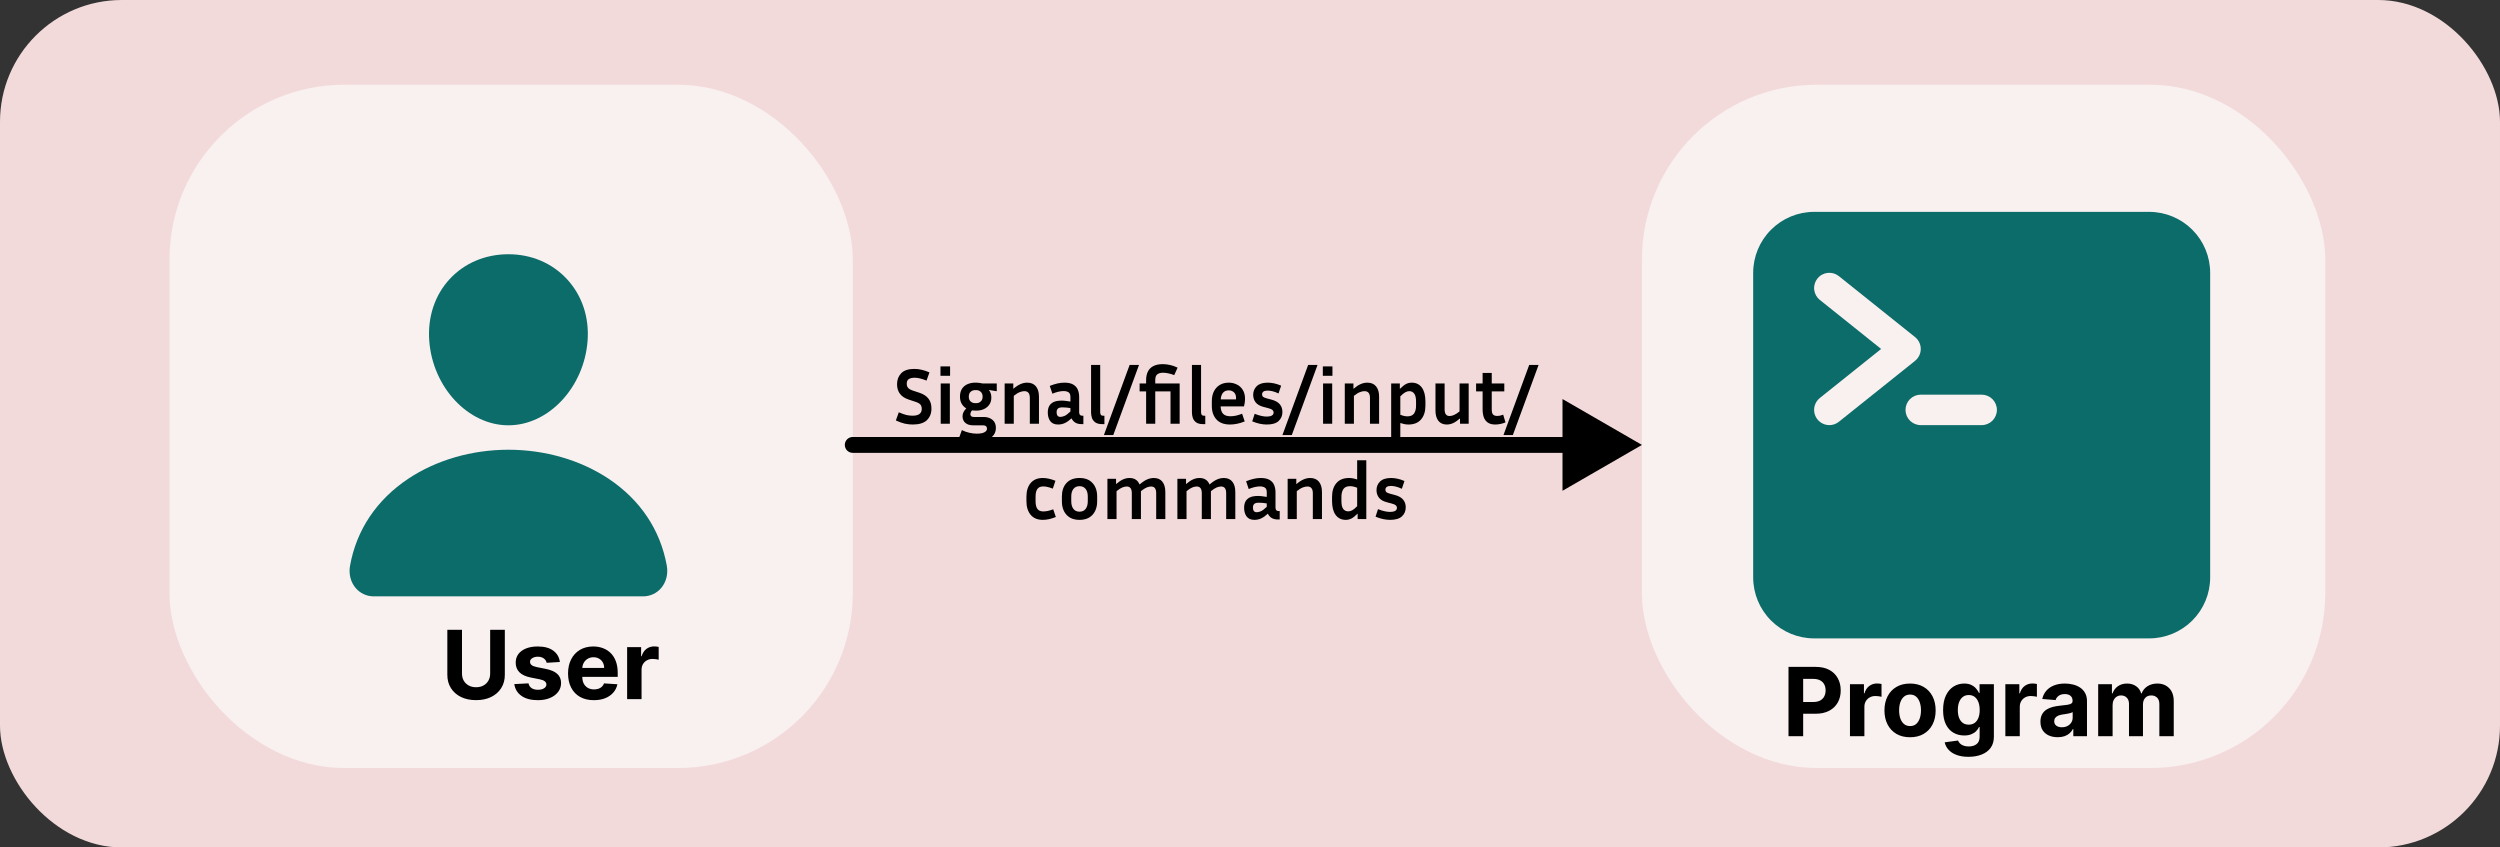 <svg width="472" height="160" viewBox="0 0 472 160" fill="none" xmlns="http://www.w3.org/2000/svg">
<rect x="0" y="0" width="472" height="160" fill="#333333" stroke="none"/>
<rect width="472" height="160" rx="23" fill="#F3DADA"/>
<rect x="32" y="16" width="129" height="129" rx="33" fill="#F9F0F0"/>
<path d="M92.543 118.909H95.311V127.411C95.311 128.365 95.083 129.2 94.627 129.916C94.175 130.632 93.542 131.19 92.728 131.591C91.915 131.987 90.966 132.185 89.884 132.185C88.797 132.185 87.847 131.987 87.033 131.591C86.219 131.19 85.586 130.632 85.135 129.916C84.683 129.2 84.457 128.365 84.457 127.411V118.909H87.225V127.174C87.225 127.673 87.334 128.116 87.551 128.504C87.772 128.891 88.084 129.196 88.484 129.418C88.885 129.639 89.351 129.75 89.884 129.75C90.421 129.75 90.888 129.639 91.284 129.418C91.684 129.196 91.993 128.891 92.211 128.504C92.432 128.116 92.543 127.673 92.543 127.174V118.909ZM105.706 124.982L103.213 125.135C103.17 124.922 103.079 124.73 102.938 124.56C102.797 124.385 102.612 124.246 102.382 124.144C102.156 124.038 101.886 123.984 101.57 123.984C101.148 123.984 100.793 124.074 100.503 124.253C100.213 124.428 100.068 124.662 100.068 124.956C100.068 125.19 100.162 125.388 100.349 125.55C100.537 125.712 100.859 125.842 101.315 125.94L103.092 126.298C104.046 126.494 104.758 126.81 105.226 127.244C105.695 127.679 105.93 128.25 105.93 128.957C105.93 129.601 105.74 130.165 105.361 130.651C104.986 131.137 104.47 131.516 103.814 131.789C103.162 132.058 102.41 132.192 101.557 132.192C100.258 132.192 99.222 131.921 98.451 131.38C97.684 130.835 97.234 130.093 97.102 129.156L99.781 129.015C99.861 129.411 100.057 129.714 100.369 129.923C100.68 130.127 101.078 130.229 101.564 130.229C102.041 130.229 102.425 130.138 102.714 129.955C103.008 129.767 103.158 129.526 103.162 129.232C103.158 128.985 103.053 128.783 102.849 128.625C102.644 128.463 102.329 128.339 101.903 128.254L100.202 127.915C99.243 127.724 98.53 127.391 98.061 126.918C97.597 126.445 97.364 125.842 97.364 125.109C97.364 124.479 97.535 123.935 97.876 123.479C98.221 123.023 98.704 122.672 99.327 122.425C99.953 122.178 100.686 122.054 101.525 122.054C102.766 122.054 103.741 122.316 104.453 122.84C105.169 123.364 105.587 124.078 105.706 124.982ZM112.119 132.192C111.109 132.192 110.239 131.987 109.511 131.578C108.786 131.165 108.228 130.581 107.836 129.827C107.444 129.068 107.248 128.171 107.248 127.136C107.248 126.126 107.444 125.239 107.836 124.477C108.228 123.714 108.78 123.119 109.492 122.693C110.207 122.267 111.047 122.054 112.01 122.054C112.658 122.054 113.261 122.158 113.819 122.367C114.381 122.572 114.872 122.881 115.289 123.294C115.711 123.707 116.039 124.227 116.274 124.854C116.508 125.476 116.625 126.205 116.625 127.04V127.788H108.335V126.1H114.062C114.062 125.708 113.977 125.361 113.806 125.058C113.636 124.756 113.399 124.519 113.097 124.349C112.798 124.174 112.451 124.087 112.055 124.087C111.641 124.087 111.275 124.183 110.955 124.374C110.64 124.562 110.393 124.815 110.214 125.135C110.035 125.45 109.943 125.802 109.939 126.19V127.794C109.939 128.28 110.028 128.7 110.207 129.053C110.391 129.407 110.649 129.68 110.981 129.871C111.313 130.063 111.707 130.159 112.163 130.159C112.466 130.159 112.743 130.116 112.994 130.031C113.246 129.946 113.461 129.818 113.64 129.648C113.819 129.477 113.955 129.268 114.049 129.021L116.568 129.188C116.44 129.793 116.178 130.321 115.781 130.773C115.389 131.22 114.882 131.57 114.26 131.821C113.642 132.068 112.928 132.192 112.119 132.192ZM118.402 132V122.182H121.042V123.895H121.144C121.323 123.286 121.624 122.825 122.046 122.514C122.467 122.199 122.953 122.041 123.503 122.041C123.639 122.041 123.786 122.05 123.944 122.067C124.102 122.084 124.24 122.107 124.359 122.137V124.553C124.232 124.515 124.055 124.481 123.829 124.451C123.603 124.421 123.396 124.406 123.209 124.406C122.808 124.406 122.45 124.494 122.135 124.668C121.824 124.839 121.577 125.077 121.394 125.384C121.215 125.691 121.125 126.045 121.125 126.445V132H118.402Z" fill="black"/>
<path d="M107.04 52.697C104.235 49.668 100.316 48 95.99 48C91.642 48 87.71 49.658 84.917 52.669C82.094 55.712 80.719 59.849 81.042 64.316C81.682 73.128 88.388 80.296 95.99 80.296C103.593 80.296 110.287 73.129 110.938 64.318C111.265 59.892 109.881 55.764 107.04 52.697V52.697Z" fill="#0B6C69"/>
<path d="M121.366 112.593H70.615C69.95 112.601 69.292 112.462 68.689 112.184C68.085 111.907 67.551 111.498 67.125 110.988C66.188 109.868 65.811 108.338 66.09 106.791C67.307 100.04 71.105 94.37 77.074 90.389C82.377 86.855 89.094 84.91 95.99 84.91C102.886 84.91 109.604 86.857 114.907 90.389C120.876 94.368 124.674 100.039 125.89 106.79C126.17 108.337 125.792 109.866 124.855 110.987C124.43 111.497 123.896 111.906 123.292 112.184C122.688 112.462 122.03 112.601 121.366 112.593V112.593Z" fill="#0B6C69"/>
<path d="M161 82.5C160.172 82.5 159.5 83.172 159.5 84C159.5 84.828 160.172 85.5 161 85.5V82.5ZM310 84L295 75.34V92.66L310 84ZM161 85.5H296.5V82.5H161V85.5Z" fill="black"/>
<path d="M172.288 78.485C173.448 78.485 174.028 78.055 174.028 77.195C174.028 76.845 173.938 76.57 173.758 76.37C173.588 76.17 173.268 75.995 172.798 75.845L171.568 75.44C170.098 74.96 169.363 73.995 169.363 72.545C169.363 71.705 169.623 71.015 170.143 70.475C170.673 69.925 171.498 69.65 172.618 69.65C173.088 69.65 173.553 69.705 174.013 69.815C174.473 69.915 174.963 70.08 175.483 70.31L174.928 71.855C174.448 71.665 174.038 71.53 173.698 71.45C173.368 71.36 173.028 71.315 172.678 71.315C172.218 71.315 171.853 71.4 171.583 71.57C171.323 71.73 171.193 72.025 171.193 72.455C171.193 72.775 171.283 73.04 171.463 73.25C171.653 73.45 171.963 73.62 172.393 73.76L173.623 74.165C174.363 74.415 174.918 74.78 175.288 75.26C175.668 75.73 175.858 76.355 175.858 77.135C175.858 78.035 175.573 78.765 175.003 79.325C174.433 79.875 173.538 80.15 172.318 80.15C171.838 80.15 171.338 80.095 170.818 79.985C170.308 79.865 169.748 79.665 169.138 79.385L169.693 77.84C170.253 78.08 170.728 78.25 171.118 78.35C171.518 78.44 171.908 78.485 172.288 78.485ZM179.376 70.955H177.561V69.17H179.376V70.955ZM179.331 80H177.606V72.395H179.331V80ZM188.023 80.765C188.023 81.575 187.703 82.205 187.063 82.655C186.433 83.115 185.553 83.345 184.423 83.345C183.893 83.345 183.333 83.285 182.743 83.165C182.153 83.045 181.608 82.845 181.108 82.565L181.603 81.2C182.083 81.44 182.558 81.61 183.028 81.71C183.498 81.82 183.958 81.875 184.408 81.875C185.038 81.875 185.518 81.79 185.848 81.62C186.178 81.45 186.343 81.225 186.343 80.945C186.343 80.515 186.088 80.3 185.578 80.3H183.778C183.288 80.3 182.893 80.22 182.593 80.06C182.293 79.9 182.073 79.695 181.933 79.445C181.793 79.185 181.723 78.915 181.723 78.635C181.723 78.345 181.783 78.075 181.903 77.825C182.033 77.565 182.208 77.325 182.428 77.105C182.068 76.885 181.778 76.59 181.558 76.22C181.348 75.85 181.243 75.405 181.243 74.885C181.243 74.295 181.368 73.805 181.618 73.415C181.868 73.025 182.208 72.735 182.638 72.545C183.078 72.345 183.563 72.245 184.093 72.245H184.348C184.548 72.245 184.743 72.26 184.933 72.29C185.123 72.31 185.303 72.345 185.473 72.395H188.188V73.865L186.688 73.625C186.838 73.785 186.953 73.985 187.033 74.225C187.123 74.455 187.168 74.74 187.168 75.08C187.168 75.59 187.038 76.03 186.778 76.4C186.528 76.76 186.188 77.04 185.758 77.24C185.338 77.43 184.868 77.525 184.348 77.525H184.093C183.893 77.525 183.703 77.51 183.523 77.48C183.413 77.6 183.333 77.725 183.283 77.855C183.233 77.975 183.208 78.09 183.208 78.2C183.208 78.55 183.433 78.725 183.883 78.725H185.713C186.403 78.725 186.958 78.905 187.378 79.265C187.808 79.615 188.023 80.115 188.023 80.765ZM184.348 76.115C184.658 76.115 184.928 76.01 185.158 75.8C185.398 75.59 185.518 75.285 185.518 74.885C185.518 74.485 185.398 74.18 185.158 73.97C184.928 73.76 184.658 73.655 184.348 73.655H184.093C183.773 73.655 183.493 73.76 183.253 73.97C183.023 74.18 182.908 74.485 182.908 74.885C182.908 75.285 183.023 75.59 183.253 75.8C183.493 76.01 183.773 76.115 184.093 76.115H184.348ZM193.397 73.85C193.147 73.85 192.862 73.91 192.542 74.03C192.222 74.15 191.842 74.385 191.402 74.735V80H189.677V72.395H191.312V73.415C191.782 73.005 192.227 72.71 192.647 72.53C193.067 72.34 193.492 72.245 193.922 72.245C194.652 72.245 195.207 72.48 195.587 72.95C195.967 73.41 196.157 74.06 196.157 74.9V80H194.432V75.11C194.432 74.27 194.087 73.85 193.397 73.85ZM204.196 80.075C203.686 80.075 203.276 79.97 202.966 79.76C202.666 79.55 202.446 79.29 202.306 78.98C201.876 79.38 201.461 79.675 201.061 79.865C200.661 80.055 200.231 80.15 199.771 80.15C199.101 80.15 198.606 79.935 198.286 79.505C197.976 79.075 197.821 78.53 197.821 77.87C197.821 77.43 197.901 77.045 198.061 76.715C198.231 76.375 198.506 76.11 198.886 75.92C199.266 75.73 199.786 75.635 200.446 75.635C200.706 75.635 200.976 75.655 201.256 75.695C201.536 75.725 201.816 75.765 202.096 75.815V74.93C202.096 74.51 201.981 74.225 201.751 74.075C201.521 73.915 201.211 73.835 200.821 73.835C200.521 73.835 200.191 73.875 199.831 73.955C199.481 74.035 199.101 74.16 198.691 74.33L198.196 72.86C199.206 72.45 200.121 72.245 200.941 72.245C201.681 72.245 202.251 72.37 202.651 72.62C203.061 72.87 203.346 73.2 203.506 73.61C203.666 74.02 203.746 74.46 203.746 74.93V77.855C203.746 78.005 203.786 78.15 203.866 78.29C203.956 78.42 204.126 78.485 204.376 78.485H204.541V80.075H204.196ZM199.486 77.84C199.486 78.11 199.546 78.325 199.666 78.485C199.786 78.635 199.961 78.71 200.191 78.71C200.421 78.71 200.681 78.65 200.971 78.53C201.261 78.41 201.636 78.13 202.096 77.69V77.045C201.576 76.955 201.066 76.91 200.566 76.91C200.176 76.91 199.896 76.99 199.726 77.15C199.566 77.31 199.486 77.54 199.486 77.84ZM205.994 77.855V68.9H207.719V77.855C207.719 78.005 207.754 78.15 207.824 78.29C207.904 78.42 208.054 78.485 208.274 78.485H208.514V80.075H208.094C207.524 80.075 207.089 79.965 206.789 79.745C206.489 79.525 206.279 79.245 206.159 78.905C206.049 78.565 205.994 78.215 205.994 77.855ZM213.275 68.9H215.045L210.185 82.145H208.415L213.275 68.9ZM218.113 71.75V72.395H222.718V80H220.993V73.895H218.113V80H216.388V73.895H215.158V72.395H216.388V71.75C216.388 71.16 216.493 70.64 216.703 70.19C216.913 69.74 217.248 69.39 217.708 69.14C218.178 68.88 218.788 68.75 219.538 68.75C219.948 68.75 220.388 68.8 220.858 68.9C221.328 68.99 221.818 69.16 222.328 69.41L221.698 70.82C221.248 70.65 220.853 70.535 220.513 70.475C220.173 70.405 219.863 70.37 219.583 70.37C219.123 70.37 218.763 70.47 218.503 70.67C218.243 70.86 218.113 71.22 218.113 71.75ZM225.037 77.855V68.9H226.762V77.855C226.762 78.005 226.797 78.15 226.867 78.29C226.947 78.42 227.097 78.485 227.317 78.485H227.557V80.075H227.137C226.567 80.075 226.132 79.965 225.832 79.745C225.532 79.525 225.322 79.245 225.202 78.905C225.092 78.565 225.037 78.215 225.037 77.855ZM235.002 79.565C234.482 79.775 233.992 79.925 233.532 80.015C233.072 80.105 232.637 80.15 232.227 80.15C231.097 80.15 230.242 79.83 229.662 79.19C229.082 78.55 228.792 77.7 228.792 76.64V75.74C228.792 75.03 228.922 74.415 229.182 73.895C229.442 73.375 229.812 72.97 230.292 72.68C230.772 72.39 231.337 72.245 231.987 72.245C232.517 72.245 233.012 72.355 233.472 72.575C233.942 72.785 234.322 73.12 234.612 73.58C234.912 74.03 235.062 74.61 235.062 75.32C235.062 75.53 235.047 75.755 235.017 75.995C234.987 76.225 234.937 76.47 234.867 76.73H230.457C230.477 77.35 230.632 77.815 230.922 78.125C231.212 78.435 231.677 78.59 232.317 78.59C232.657 78.59 233.007 78.55 233.367 78.47C233.737 78.39 234.117 78.27 234.507 78.11L235.002 79.565ZM231.987 73.7C231.527 73.7 231.167 73.85 230.907 74.15C230.657 74.44 230.512 74.86 230.472 75.41H233.352C233.362 75.36 233.367 75.315 233.367 75.275C233.367 75.225 233.367 75.18 233.367 75.14C233.367 74.66 233.232 74.3 232.962 74.06C232.692 73.82 232.367 73.7 231.987 73.7ZM239.18 78.65C239.55 78.65 239.855 78.59 240.095 78.47C240.335 78.34 240.455 78.15 240.455 77.9C240.455 77.68 240.375 77.51 240.215 77.39C240.065 77.26 239.79 77.145 239.39 77.045L238.535 76.82C237.875 76.65 237.385 76.365 237.065 75.965C236.755 75.565 236.6 75.09 236.6 74.54C236.6 73.89 236.825 73.345 237.275 72.905C237.725 72.465 238.42 72.245 239.36 72.245C239.74 72.245 240.14 72.29 240.56 72.38C240.98 72.47 241.42 72.615 241.88 72.815L241.385 74.285C240.965 74.085 240.585 73.945 240.245 73.865C239.905 73.785 239.605 73.745 239.345 73.745C238.635 73.745 238.28 73.985 238.28 74.465C238.28 74.655 238.34 74.805 238.46 74.915C238.59 75.025 238.825 75.125 239.165 75.215L240.02 75.44C240.75 75.63 241.28 75.92 241.61 76.31C241.95 76.7 242.12 77.19 242.12 77.78C242.12 78.48 241.88 79.05 241.4 79.49C240.93 79.93 240.185 80.15 239.165 80.15C238.295 80.15 237.38 79.95 236.42 79.55L236.885 78.125C237.355 78.315 237.78 78.45 238.16 78.53C238.54 78.61 238.88 78.65 239.18 78.65ZM246.981 68.9H248.751L243.891 82.145H242.121L246.981 68.9ZM251.564 70.955H249.749V69.17H251.564V70.955ZM251.519 80H249.794V72.395H251.519V80ZM257.615 73.85C257.365 73.85 257.08 73.91 256.76 74.03C256.44 74.15 256.06 74.385 255.62 74.735V80H253.895V72.395H255.53V73.415C256 73.005 256.445 72.71 256.865 72.53C257.285 72.34 257.71 72.245 258.14 72.245C258.87 72.245 259.425 72.48 259.805 72.95C260.185 73.41 260.375 74.06 260.375 74.9V80H258.65V75.11C258.65 74.27 258.305 73.85 257.615 73.85ZM265.91 80.15C265.66 80.15 265.405 80.125 265.145 80.075C264.895 80.025 264.64 79.955 264.38 79.865V83.195H262.655V72.395H264.29V73.43C264.76 72.96 265.16 72.645 265.49 72.485C265.82 72.325 266.165 72.245 266.525 72.245C267.355 72.245 267.995 72.555 268.445 73.175C268.895 73.795 269.12 74.665 269.12 75.785V76.595C269.12 77.685 268.845 78.55 268.295 79.19C267.745 79.83 266.95 80.15 265.91 80.15ZM266.06 73.85C265.83 73.85 265.585 73.92 265.325 74.06C265.075 74.19 264.76 74.445 264.38 74.825V78.305C264.87 78.505 265.32 78.605 265.73 78.605C266.31 78.605 266.725 78.425 266.975 78.065C267.225 77.705 267.35 77.215 267.35 76.595V75.785C267.35 75.115 267.235 74.625 267.005 74.315C266.785 74.005 266.47 73.85 266.06 73.85ZM275.652 80V78.995C275.192 79.395 274.762 79.69 274.362 79.88C273.962 80.06 273.557 80.15 273.147 80.15C272.467 80.15 271.942 79.92 271.572 79.46C271.202 78.99 271.017 78.335 271.017 77.495V72.395H272.742V77.285C272.742 78.125 273.052 78.545 273.672 78.545C273.922 78.545 274.192 78.485 274.482 78.365C274.782 78.245 275.142 78.015 275.562 77.675V72.395H277.287V80H275.652ZM284.237 79.745C283.977 79.865 283.677 79.96 283.337 80.03C282.997 80.11 282.652 80.15 282.302 80.15C281.722 80.15 281.257 80.03 280.907 79.79C280.557 79.55 280.302 79.215 280.142 78.785C279.992 78.355 279.917 77.865 279.917 77.315V73.895H278.687V72.395H279.917V70.415H281.642V72.395H284.012V73.895H281.642V77.315C281.642 77.775 281.727 78.095 281.897 78.275C282.077 78.445 282.332 78.53 282.662 78.53C282.822 78.53 282.992 78.515 283.172 78.485C283.362 78.445 283.572 78.38 283.802 78.29L284.237 79.745ZM288.714 68.9H290.484L285.624 82.145H283.854L288.714 68.9ZM195.516 93.755V94.64C195.516 95.28 195.631 95.76 195.861 96.08C196.091 96.4 196.461 96.56 196.971 96.56C197.221 96.56 197.501 96.53 197.811 96.47C198.131 96.4 198.476 96.295 198.846 96.155L199.341 97.61C198.891 97.79 198.466 97.925 198.066 98.015C197.666 98.105 197.271 98.15 196.881 98.15C195.881 98.15 195.116 97.83 194.586 97.19C194.056 96.55 193.791 95.7 193.791 94.64V93.755C193.791 92.685 194.056 91.835 194.586 91.205C195.116 90.565 195.881 90.245 196.881 90.245C197.261 90.245 197.646 90.29 198.036 90.38C198.426 90.47 198.836 90.6 199.266 90.77L198.771 92.255C198.051 91.975 197.451 91.835 196.971 91.835C196.461 91.835 196.091 91.995 195.861 92.315C195.631 92.625 195.516 93.105 195.516 93.755ZM207.144 93.74V94.64C207.144 95.7 206.854 96.55 206.274 97.19C205.694 97.83 204.874 98.15 203.814 98.15C202.754 98.15 201.934 97.83 201.354 97.19C200.774 96.55 200.484 95.7 200.484 94.64V93.74C200.484 92.68 200.769 91.835 201.339 91.205C201.919 90.565 202.744 90.245 203.814 90.245C204.884 90.245 205.704 90.565 206.274 91.205C206.854 91.835 207.144 92.68 207.144 93.74ZM205.374 93.74C205.374 93.13 205.239 92.655 204.969 92.315C204.699 91.965 204.314 91.79 203.814 91.79C203.314 91.79 202.929 91.965 202.659 92.315C202.389 92.655 202.254 93.13 202.254 93.74V94.64C202.254 95.25 202.389 95.73 202.659 96.08C202.929 96.43 203.314 96.605 203.814 96.605C204.314 96.605 204.699 96.43 204.969 96.08C205.239 95.73 205.374 95.25 205.374 94.64V93.74ZM210.804 92.735V98H209.079V90.395H210.714V91.4C211.184 90.99 211.619 90.695 212.019 90.515C212.419 90.335 212.829 90.245 213.249 90.245C214.179 90.245 214.814 90.655 215.154 91.475C215.654 91.035 216.119 90.72 216.549 90.53C216.979 90.34 217.414 90.245 217.854 90.245C218.554 90.245 219.089 90.48 219.459 90.95C219.829 91.41 220.014 92.06 220.014 92.9V98H218.289V93.11C218.289 92.27 217.969 91.85 217.329 91.85C217.079 91.85 216.804 91.91 216.504 92.03C216.204 92.15 215.839 92.385 215.409 92.735V98H213.684V93.11C213.684 92.27 213.364 91.85 212.724 91.85C212.474 91.85 212.199 91.91 211.899 92.03C211.599 92.15 211.234 92.385 210.804 92.735ZM224.016 92.735V98H222.291V90.395H223.926V91.4C224.396 90.99 224.831 90.695 225.231 90.515C225.631 90.335 226.041 90.245 226.461 90.245C227.391 90.245 228.026 90.655 228.366 91.475C228.866 91.035 229.331 90.72 229.761 90.53C230.191 90.34 230.626 90.245 231.066 90.245C231.766 90.245 232.301 90.48 232.671 90.95C233.041 91.41 233.226 92.06 233.226 92.9V98H231.501V93.11C231.501 92.27 231.181 91.85 230.541 91.85C230.291 91.85 230.016 91.91 229.716 92.03C229.416 92.15 229.051 92.385 228.621 92.735V98H226.896V93.11C226.896 92.27 226.576 91.85 225.936 91.85C225.686 91.85 225.411 91.91 225.111 92.03C224.811 92.15 224.446 92.385 224.016 92.735ZM241.264 98.075C240.754 98.075 240.344 97.97 240.034 97.76C239.734 97.55 239.514 97.29 239.374 96.98C238.944 97.38 238.529 97.675 238.129 97.865C237.729 98.055 237.299 98.15 236.839 98.15C236.169 98.15 235.674 97.935 235.354 97.505C235.044 97.075 234.889 96.53 234.889 95.87C234.889 95.43 234.969 95.045 235.129 94.715C235.299 94.375 235.574 94.11 235.954 93.92C236.334 93.73 236.854 93.635 237.514 93.635C237.774 93.635 238.044 93.655 238.324 93.695C238.604 93.725 238.884 93.765 239.164 93.815V92.93C239.164 92.51 239.049 92.225 238.819 92.075C238.589 91.915 238.279 91.835 237.889 91.835C237.589 91.835 237.259 91.875 236.899 91.955C236.549 92.035 236.169 92.16 235.759 92.33L235.264 90.86C236.274 90.45 237.189 90.245 238.009 90.245C238.749 90.245 239.319 90.37 239.719 90.62C240.129 90.87 240.414 91.2 240.574 91.61C240.734 92.02 240.814 92.46 240.814 92.93V95.855C240.814 96.005 240.854 96.15 240.934 96.29C241.024 96.42 241.194 96.485 241.444 96.485H241.609V98.075H241.264ZM236.554 95.84C236.554 96.11 236.614 96.325 236.734 96.485C236.854 96.635 237.029 96.71 237.259 96.71C237.489 96.71 237.749 96.65 238.039 96.53C238.329 96.41 238.704 96.13 239.164 95.69V95.045C238.644 94.955 238.134 94.91 237.634 94.91C237.244 94.91 236.964 94.99 236.794 95.15C236.634 95.31 236.554 95.54 236.554 95.84ZM246.827 91.85C246.577 91.85 246.292 91.91 245.972 92.03C245.652 92.15 245.272 92.385 244.832 92.735V98H243.107V90.395H244.742V91.415C245.212 91.005 245.657 90.71 246.077 90.53C246.497 90.34 246.922 90.245 247.352 90.245C248.082 90.245 248.637 90.48 249.017 90.95C249.397 91.41 249.587 92.06 249.587 92.9V98H247.862V93.11C247.862 92.27 247.517 91.85 246.827 91.85ZM256.322 98V96.965C255.862 97.425 255.462 97.74 255.122 97.91C254.792 98.07 254.447 98.15 254.087 98.15C253.267 98.15 252.627 97.84 252.167 97.22C251.717 96.6 251.492 95.73 251.492 94.61V93.8C251.492 92.71 251.767 91.845 252.317 91.205C252.867 90.565 253.662 90.245 254.702 90.245C254.962 90.245 255.217 90.27 255.467 90.32C255.727 90.37 255.982 90.44 256.232 90.53V86.9H257.957V98H256.322ZM253.262 94.61C253.262 95.28 253.372 95.77 253.592 96.08C253.822 96.39 254.142 96.545 254.552 96.545C254.782 96.545 255.027 96.48 255.287 96.35C255.547 96.21 255.862 95.95 256.232 95.57V92.09C255.742 91.89 255.292 91.79 254.882 91.79C254.302 91.79 253.887 91.97 253.637 92.33C253.387 92.69 253.262 93.18 253.262 93.8V94.61ZM262.463 96.65C262.833 96.65 263.138 96.59 263.378 96.47C263.618 96.34 263.738 96.15 263.738 95.9C263.738 95.68 263.658 95.51 263.498 95.39C263.348 95.26 263.073 95.145 262.673 95.045L261.818 94.82C261.158 94.65 260.668 94.365 260.348 93.965C260.038 93.565 259.883 93.09 259.883 92.54C259.883 91.89 260.108 91.345 260.558 90.905C261.008 90.465 261.703 90.245 262.643 90.245C263.023 90.245 263.423 90.29 263.843 90.38C264.263 90.47 264.703 90.615 265.163 90.815L264.668 92.285C264.248 92.085 263.868 91.945 263.528 91.865C263.188 91.785 262.888 91.745 262.628 91.745C261.918 91.745 261.563 91.985 261.563 92.465C261.563 92.655 261.623 92.805 261.743 92.915C261.873 93.025 262.108 93.125 262.448 93.215L263.303 93.44C264.033 93.63 264.563 93.92 264.893 94.31C265.233 94.7 265.403 95.19 265.403 95.78C265.403 96.48 265.163 97.05 264.683 97.49C264.213 97.93 263.468 98.15 262.448 98.15C261.578 98.15 260.663 97.95 259.703 97.55L260.168 96.125C260.638 96.315 261.063 96.45 261.443 96.53C261.823 96.61 262.163 96.65 262.463 96.65Z" fill="black"/>
<rect x="310" y="16" width="129" height="129" rx="33" fill="#F9F0F0"/>
<path d="M405.776 40H342.504C339.454 40.003 336.53 41.216 334.373 43.373C332.216 45.53 331.003 48.454 331 51.504V109.024C331.003 112.074 332.216 114.998 334.373 117.155C336.53 119.312 339.454 120.525 342.504 120.528H405.776C408.826 120.525 411.75 119.312 413.907 117.155C416.064 114.998 417.277 112.074 417.28 109.024V51.504C417.277 48.454 416.064 45.53 413.907 43.373C411.75 41.216 408.826 40.003 405.776 40V40ZM345.38 80.264C344.784 80.264 344.203 80.079 343.717 79.734C343.231 79.39 342.864 78.903 342.666 78.341C342.469 77.778 342.451 77.169 342.615 76.596C342.779 76.023 343.117 75.515 343.582 75.143L355.157 65.884L343.582 56.625C343.287 56.389 343.042 56.097 342.859 55.766C342.677 55.435 342.562 55.072 342.52 54.696C342.478 54.32 342.511 53.94 342.616 53.577C342.721 53.214 342.897 52.876 343.133 52.581C343.369 52.286 343.661 52.04 343.992 51.858C344.323 51.675 344.687 51.56 345.062 51.518C345.438 51.477 345.818 51.509 346.181 51.614C346.544 51.72 346.882 51.895 347.177 52.131L361.557 63.635C361.895 63.905 362.167 64.247 362.354 64.636C362.541 65.025 362.638 65.451 362.638 65.882C362.638 66.314 362.541 66.74 362.354 67.129C362.167 67.518 361.895 67.86 361.557 68.129L347.177 79.633C346.667 80.041 346.033 80.264 345.38 80.264ZM374.14 80.264H362.636C361.873 80.264 361.142 79.961 360.602 79.422C360.063 78.882 359.76 78.151 359.76 77.388C359.76 76.625 360.063 75.894 360.602 75.354C361.142 74.815 361.873 74.512 362.636 74.512H374.14C374.903 74.512 375.634 74.815 376.174 75.354C376.713 75.894 377.016 76.625 377.016 77.388C377.016 78.151 376.713 78.882 376.174 79.422C375.634 79.961 374.903 80.264 374.14 80.264Z" fill="#0B6C69"/>
<path d="M337.67 139V125.909H342.835C343.828 125.909 344.674 126.099 345.372 126.478C346.071 126.853 346.604 127.375 346.97 128.044C347.341 128.709 347.527 129.476 347.527 130.345C347.527 131.214 347.339 131.982 346.964 132.646C346.589 133.311 346.046 133.829 345.334 134.2C344.627 134.57 343.77 134.756 342.764 134.756H339.473V132.538H342.317C342.85 132.538 343.289 132.446 343.634 132.263C343.983 132.075 344.243 131.817 344.414 131.489C344.588 131.157 344.676 130.776 344.676 130.345C344.676 129.911 344.588 129.531 344.414 129.207C344.243 128.879 343.983 128.626 343.634 128.447C343.284 128.263 342.841 128.172 342.304 128.172H340.438V139H337.67ZM349.273 139V129.182H351.913V130.895H352.015C352.194 130.286 352.495 129.825 352.917 129.514C353.339 129.199 353.824 129.041 354.374 129.041C354.51 129.041 354.657 129.05 354.815 129.067C354.973 129.084 355.111 129.107 355.231 129.137V131.553C355.103 131.515 354.926 131.481 354.7 131.451C354.474 131.421 354.267 131.406 354.08 131.406C353.679 131.406 353.321 131.494 353.006 131.668C352.695 131.839 352.448 132.077 352.265 132.384C352.086 132.691 351.996 133.045 351.996 133.445V139H349.273ZM360.617 139.192C359.625 139.192 358.766 138.981 358.041 138.559C357.321 138.133 356.765 137.54 356.373 136.782C355.981 136.019 355.785 135.135 355.785 134.129C355.785 133.115 355.981 132.229 356.373 131.47C356.765 130.707 357.321 130.115 358.041 129.693C358.766 129.267 359.625 129.054 360.617 129.054C361.61 129.054 362.467 129.267 363.187 129.693C363.911 130.115 364.47 130.707 364.862 131.47C365.254 132.229 365.45 133.115 365.45 134.129C365.45 135.135 365.254 136.019 364.862 136.782C364.47 137.54 363.911 138.133 363.187 138.559C362.467 138.981 361.61 139.192 360.617 139.192ZM360.63 137.082C361.082 137.082 361.459 136.955 361.762 136.699C362.064 136.439 362.292 136.085 362.446 135.638C362.603 135.19 362.682 134.681 362.682 134.11C362.682 133.539 362.603 133.03 362.446 132.582C362.292 132.135 362.064 131.781 361.762 131.521C361.459 131.261 361.082 131.131 360.63 131.131C360.174 131.131 359.791 131.261 359.48 131.521C359.173 131.781 358.941 132.135 358.783 132.582C358.63 133.03 358.553 133.539 358.553 134.11C358.553 134.681 358.63 135.19 358.783 135.638C358.941 136.085 359.173 136.439 359.48 136.699C359.791 136.955 360.174 137.082 360.63 137.082ZM371.644 142.886C370.762 142.886 370.005 142.765 369.375 142.522C368.748 142.283 368.25 141.957 367.879 141.544C367.508 141.131 367.267 140.666 367.157 140.151L369.675 139.812C369.752 140.008 369.873 140.191 370.039 140.362C370.206 140.532 370.425 140.668 370.698 140.771C370.975 140.877 371.311 140.93 371.708 140.93C372.3 140.93 372.788 140.786 373.171 140.496C373.559 140.21 373.753 139.731 373.753 139.058V137.261H373.638C373.519 137.534 373.34 137.792 373.101 138.035C372.862 138.278 372.556 138.476 372.181 138.629C371.806 138.783 371.358 138.859 370.838 138.859C370.101 138.859 369.43 138.689 368.825 138.348C368.224 138.003 367.745 137.477 367.387 136.769C367.033 136.058 366.856 135.158 366.856 134.072C366.856 132.96 367.037 132.031 367.399 131.285C367.762 130.539 368.243 129.981 368.844 129.61C369.449 129.239 370.112 129.054 370.832 129.054C371.382 129.054 371.842 129.148 372.213 129.335C372.583 129.518 372.882 129.749 373.108 130.026C373.338 130.298 373.514 130.567 373.638 130.831H373.74V129.182H376.444V139.096C376.444 139.931 376.24 140.63 375.831 141.192C375.421 141.755 374.855 142.177 374.13 142.458C373.41 142.744 372.581 142.886 371.644 142.886ZM371.701 136.814C372.14 136.814 372.511 136.705 372.813 136.488C373.12 136.266 373.355 135.951 373.517 135.542C373.683 135.129 373.766 134.634 373.766 134.059C373.766 133.484 373.685 132.985 373.523 132.563C373.361 132.137 373.127 131.807 372.82 131.572C372.513 131.338 372.14 131.221 371.701 131.221C371.254 131.221 370.877 131.342 370.57 131.585C370.263 131.824 370.031 132.156 369.873 132.582C369.715 133.009 369.637 133.501 369.637 134.059C369.637 134.626 369.715 135.116 369.873 135.529C370.035 135.938 370.267 136.256 370.57 136.482C370.877 136.703 371.254 136.814 371.701 136.814ZM378.611 139V129.182H381.251V130.895H381.353C381.532 130.286 381.833 129.825 382.255 129.514C382.676 129.199 383.162 129.041 383.712 129.041C383.848 129.041 383.995 129.05 384.153 129.067C384.311 129.084 384.449 129.107 384.568 129.137V131.553C384.441 131.515 384.264 131.481 384.038 131.451C383.812 131.421 383.605 131.406 383.418 131.406C383.017 131.406 382.659 131.494 382.344 131.668C382.033 131.839 381.786 132.077 381.603 132.384C381.424 132.691 381.334 133.045 381.334 133.445V139H378.611ZM388.495 139.185C387.868 139.185 387.31 139.077 386.82 138.859C386.33 138.638 385.942 138.312 385.657 137.881C385.375 137.447 385.235 136.906 385.235 136.258C385.235 135.712 385.335 135.254 385.535 134.884C385.736 134.513 386.008 134.214 386.353 133.989C386.699 133.763 387.091 133.592 387.53 133.477C387.973 133.362 388.437 133.281 388.923 133.234C389.494 133.175 389.954 133.119 390.304 133.068C390.653 133.013 390.907 132.932 391.064 132.825C391.222 132.719 391.301 132.561 391.301 132.352V132.314C391.301 131.909 391.173 131.596 390.917 131.374C390.666 131.153 390.308 131.042 389.843 131.042C389.353 131.042 388.964 131.151 388.674 131.368C388.384 131.581 388.192 131.849 388.098 132.173L385.58 131.969C385.708 131.372 385.959 130.857 386.334 130.422C386.709 129.983 387.193 129.646 387.785 129.412C388.382 129.173 389.072 129.054 389.856 129.054C390.402 129.054 390.924 129.118 391.422 129.246C391.925 129.374 392.37 129.572 392.758 129.84C393.15 130.109 393.459 130.454 393.685 130.876C393.911 131.293 394.024 131.794 394.024 132.378V139H391.441V137.638H391.365C391.207 137.945 390.996 138.216 390.732 138.45C390.468 138.68 390.15 138.862 389.78 138.994C389.409 139.121 388.981 139.185 388.495 139.185ZM389.275 137.306C389.675 137.306 390.029 137.227 390.336 137.07C390.642 136.908 390.883 136.69 391.058 136.418C391.233 136.145 391.32 135.836 391.32 135.491V134.449C391.235 134.504 391.118 134.555 390.968 134.602C390.824 134.645 390.66 134.685 390.476 134.724C390.293 134.758 390.11 134.79 389.927 134.82C389.743 134.845 389.577 134.869 389.428 134.89C389.108 134.937 388.829 135.011 388.591 135.114C388.352 135.216 388.167 135.354 388.035 135.529C387.902 135.7 387.836 135.913 387.836 136.168C387.836 136.539 387.971 136.822 388.239 137.018C388.512 137.21 388.857 137.306 389.275 137.306ZM396.136 139V129.182H398.732V130.914H398.847C399.051 130.339 399.392 129.885 399.869 129.553C400.347 129.22 400.918 129.054 401.582 129.054C402.256 129.054 402.829 129.222 403.302 129.559C403.775 129.891 404.09 130.343 404.248 130.914H404.35C404.551 130.352 404.913 129.902 405.437 129.565C405.965 129.224 406.59 129.054 407.31 129.054C408.226 129.054 408.97 129.346 409.541 129.93C410.116 130.509 410.403 131.332 410.403 132.397V139H407.687V132.934C407.687 132.388 407.542 131.979 407.252 131.707C406.962 131.434 406.6 131.298 406.166 131.298C405.671 131.298 405.286 131.455 405.009 131.771C404.732 132.082 404.593 132.493 404.593 133.004V139H401.953V132.876C401.953 132.395 401.815 132.011 401.538 131.726C401.265 131.44 400.905 131.298 400.457 131.298C400.155 131.298 399.882 131.374 399.639 131.528C399.401 131.677 399.211 131.888 399.07 132.161C398.93 132.429 398.859 132.744 398.859 133.107V139H396.136Z" fill="black"/>
</svg>
